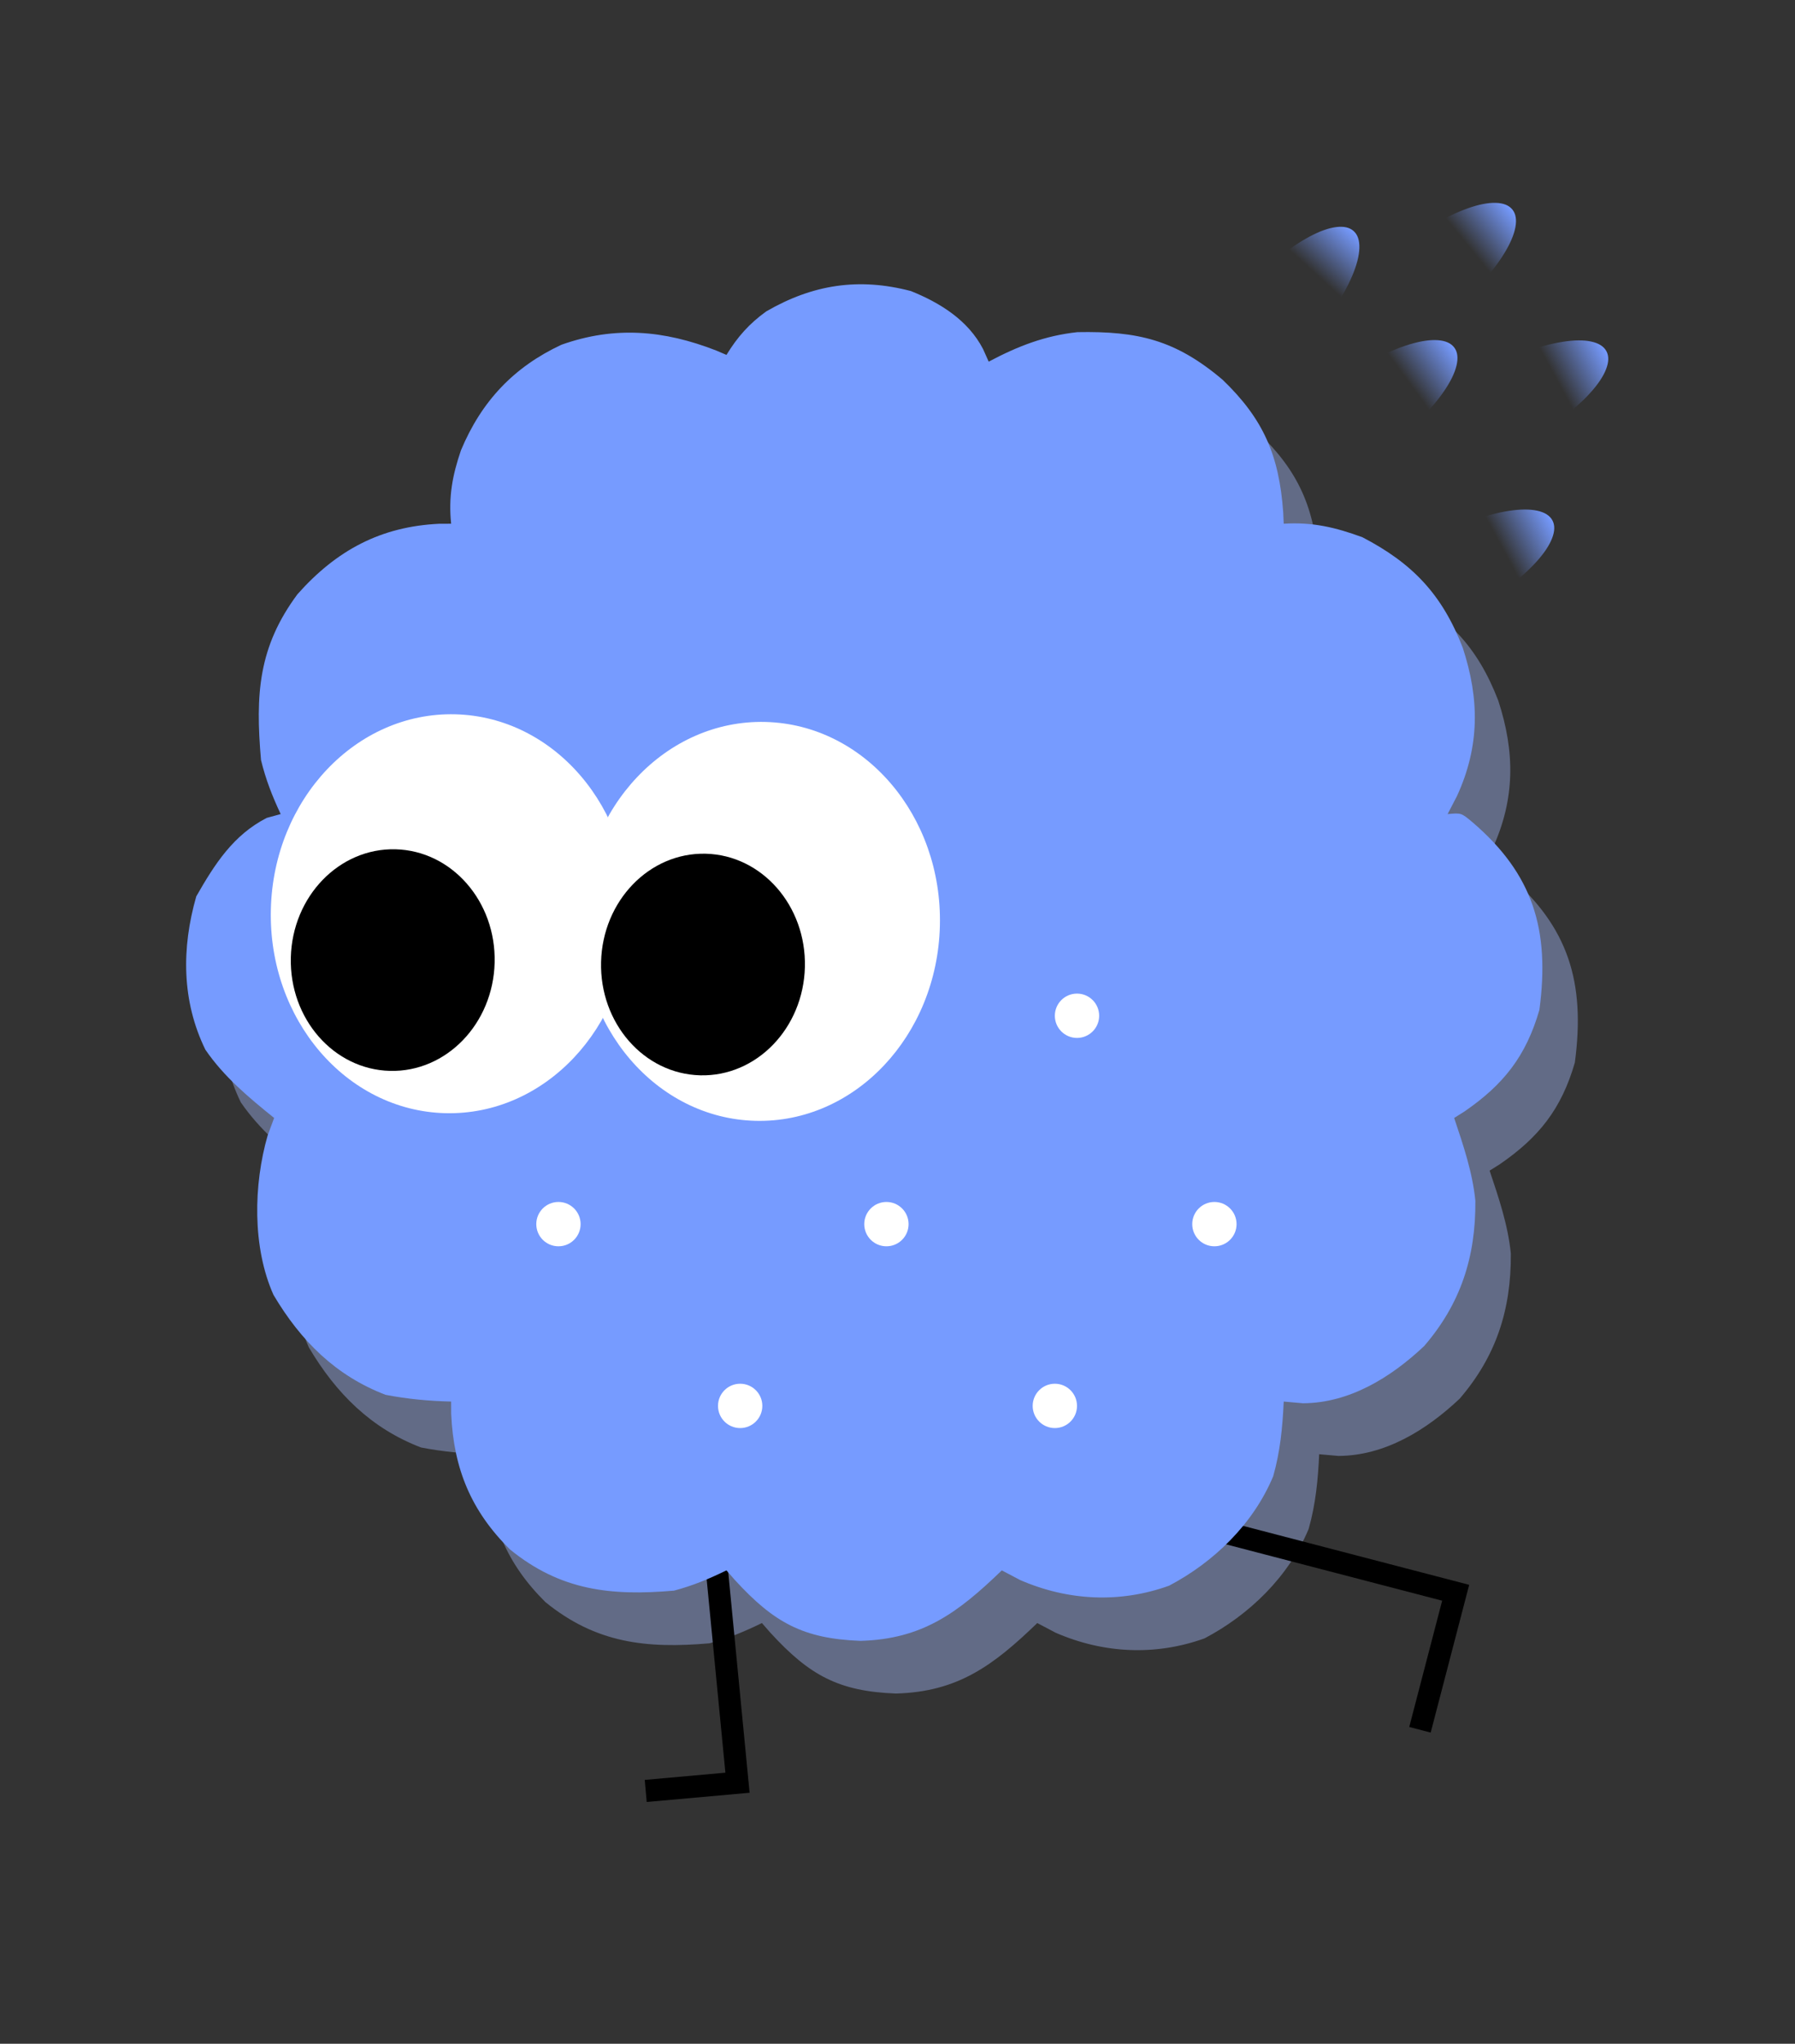 <svg width="405" height="461" viewBox="0 0 405 461" fill="none" xmlns="http://www.w3.org/2000/svg">
<rect x="0" y="0" width="405" height="461" fill="#333333" stroke="none"/>
<path d="M340.246 197.361C337.704 195.227 337.705 195.226 334.619 195.509C335.321 194.158 336.023 192.808 336.746 191.416C341.882 180.205 341.838 169.611 338.039 158.002C333.391 145.928 326.66 138.918 315.391 133.061C309.28 130.821 304.123 129.609 297.641 130.014C297.603 129.166 297.565 128.318 297.526 127.444C296.598 114.584 293.075 106.406 283.866 97.552C273.246 88.546 264.75 86.545 251.098 86.801C243.736 87.597 237.62 89.981 231.078 93.458C230.446 92.047 230.446 92.048 229.801 90.609C226.428 84.103 220.101 80.182 213.535 77.536C201.778 74.443 191.373 76.045 180.891 82.118C177.064 84.87 174.392 87.871 171.91 91.936C171.138 91.606 170.367 91.276 169.571 90.936C157.797 86.349 146.691 85.374 134.655 89.651C123.946 94.665 116.654 102.338 112.006 113.449C110.07 119.116 109.168 123.96 109.787 130.014C108.442 130.02 108.442 130.02 107.071 130.026C93.976 130.648 83.978 135.935 75.12 145.912C66.273 157.834 65.603 168.51 66.891 183.324C67.989 187.788 69.385 191.338 71.329 195.509C70.291 195.792 69.255 196.075 68.186 196.366C60.641 200.251 56.492 206.708 52.283 214.074C48.946 225.722 48.973 237.663 54.336 248.648C58.548 254.806 64.129 259.431 69.85 264.051C69.132 265.989 69.131 265.989 68.399 267.966C65.186 279.095 64.903 293.217 69.705 303.956C75.865 314.363 83.793 322.221 94.995 326.5C99.934 327.452 104.766 327.906 109.787 328.024C109.79 328.947 109.795 329.87 109.799 330.821C110.353 343.188 114.305 352.704 123.047 361.366C134.464 370.663 145.824 371.902 160.078 370.672C164.377 369.53 167.874 368.058 171.91 366.102C172.538 366.819 173.167 367.536 173.813 368.275C182.652 377.936 189.271 381.511 202.143 382C216.104 381.621 224.103 375.691 234.035 366.102C235.408 366.825 236.782 367.547 238.196 368.292C249.005 372.982 260.69 373.545 271.772 369.559C281.844 364.267 290.767 355.661 295.266 344.873C296.845 339.336 297.382 333.773 297.641 328.024C299.075 328.15 300.507 328.276 301.985 328.405C312.44 328.362 321.794 322.612 329.338 315.493C337.562 305.93 340.977 295.433 340.883 282.74C340.234 276.266 338.147 270.181 336.098 264.051C336.866 263.568 337.636 263.085 338.428 262.587C347.2 256.543 352.289 250.18 355.328 239.681C357.746 221.529 353.855 209.021 340.246 197.361Z" fill="#626B86"/>
<path fill-rule="evenodd" clip-rule="evenodd" d="M163.668 399.851L145.468 401.482L145.915 406.462L169.13 404.381L158.425 293.863L153.448 294.345L163.668 399.851Z" fill="black"/>
<path fill-rule="evenodd" clip-rule="evenodd" d="M325.389 361.059L317.963 389.544L322.801 390.805L331.488 357.481L241.979 334.148L240.718 338.987L325.389 361.059Z" fill="black"/>
<path d="M332.246 185.48C329.704 183.346 329.705 183.345 326.619 183.628C327.321 182.277 328.023 180.927 328.746 179.535C333.882 168.324 333.838 157.73 330.039 146.121C325.391 134.047 318.66 127.037 307.391 121.18C301.28 118.94 296.123 117.728 289.641 118.133C289.603 117.285 289.565 116.437 289.526 115.563C288.598 102.703 285.075 94.525 275.866 85.671C265.246 76.665 256.75 74.665 243.098 74.92C235.736 75.716 229.62 78.1 223.078 81.577C222.446 80.167 222.446 80.167 221.801 78.728C218.428 72.222 212.101 68.302 205.535 65.656C193.778 62.562 183.373 64.164 172.891 70.238C169.064 72.989 166.392 75.99 163.91 80.055C163.138 79.725 162.367 79.395 161.571 79.055C149.797 74.468 138.691 73.493 126.655 77.77C115.946 82.784 108.654 90.457 104.006 101.569C102.07 107.235 101.168 112.079 101.787 118.133C100.442 118.139 100.442 118.139 99.071 118.145C85.976 118.767 75.978 124.054 67.12 134.032C58.273 145.953 57.603 156.63 58.891 171.444C59.989 175.908 61.385 179.457 63.328 183.628C62.291 183.911 61.255 184.195 60.186 184.486C52.641 188.371 48.492 194.827 44.283 202.193C40.946 213.841 40.973 225.782 46.336 236.767C50.548 242.925 56.129 247.55 61.85 252.17C61.132 254.108 61.131 254.108 60.399 256.085C57.186 267.214 56.903 281.336 61.705 292.075C67.865 302.482 75.793 310.34 86.995 314.619C91.934 315.571 96.766 316.025 101.787 316.143C101.79 317.066 101.795 317.989 101.799 318.94C102.353 331.307 106.305 340.824 115.047 349.486C126.464 358.783 137.824 360.021 152.078 358.791C156.377 357.649 159.874 356.177 163.91 354.221C164.538 354.938 165.167 355.655 165.813 356.394C174.652 366.055 181.271 369.63 194.143 370.119C208.104 369.74 216.103 363.81 226.035 354.221C227.408 354.944 228.782 355.666 230.196 356.411C241.005 361.101 252.69 361.664 263.772 357.678C273.844 352.386 282.767 343.78 287.266 332.992C288.845 327.455 289.382 321.892 289.641 316.143C291.075 316.269 292.507 316.395 293.985 316.524C304.44 316.481 313.794 310.732 321.338 303.613C329.562 294.05 332.977 283.552 332.883 270.859C332.234 264.385 330.147 258.3 328.098 252.17C328.866 251.687 329.636 251.204 330.428 250.706C339.2 244.662 344.289 238.299 347.328 227.8C349.746 209.648 345.855 197.14 332.246 185.48Z" fill="#769BFF"/>
<path d="M126.001 281.119C128.762 281.119 131.001 278.881 131.001 276.119C131.001 273.358 128.762 271.119 126.001 271.119C123.24 271.119 121.001 273.358 121.001 276.119C121.001 278.881 123.24 281.119 126.001 281.119Z" fill="white"/>
<path d="M200.001 281.119C202.762 281.119 205.001 278.881 205.001 276.119C205.001 273.358 202.762 271.119 200.001 271.119C197.24 271.119 195.001 273.358 195.001 276.119C195.001 278.881 197.24 281.119 200.001 281.119Z" fill="white"/>
<path d="M243.001 234.119C245.762 234.119 248.001 231.881 248.001 229.119C248.001 226.358 245.762 224.119 243.001 224.119C240.24 224.119 238.001 226.358 238.001 229.119C238.001 231.881 240.24 234.119 243.001 234.119Z" fill="white"/>
<path d="M274.001 281.119C276.762 281.119 279.001 278.881 279.001 276.119C279.001 273.358 276.762 271.119 274.001 271.119C271.24 271.119 269.001 273.358 269.001 276.119C269.001 278.881 271.24 281.119 274.001 281.119Z" fill="white"/>
<path d="M167.001 322.119C169.762 322.119 172.001 319.881 172.001 317.119C172.001 314.358 169.762 312.119 167.001 312.119C164.24 312.119 162.001 314.358 162.001 317.119C162.001 319.881 164.24 322.119 167.001 322.119Z" fill="white"/>
<path d="M238.001 322.119C240.762 322.119 243.001 319.881 243.001 317.119C243.001 314.358 240.762 312.119 238.001 312.119C235.24 312.119 233.001 314.358 233.001 317.119C233.001 319.881 235.24 322.119 238.001 322.119Z" fill="white"/>
<path d="M100.488 251.092C122.849 251.644 141.474 231.951 142.088 207.106C142.701 182.261 125.072 161.672 102.711 161.119C80.351 160.567 61.726 180.26 61.112 205.105C60.498 229.951 78.128 250.54 100.488 251.092Z" fill="white"/>
<path d="M170.466 252.819C192.827 253.371 211.451 233.678 212.065 208.832C212.679 183.987 195.05 163.398 172.689 162.846C150.328 162.294 131.704 181.987 131.09 206.832C130.476 231.677 148.105 252.266 170.466 252.819Z" fill="white"/>
<path d="M87.993 241.553C100.692 241.867 111.263 230.931 111.604 217.128C111.945 203.326 101.927 191.882 89.228 191.568C76.53 191.254 65.959 202.189 65.618 215.992C65.277 229.795 75.295 241.239 87.993 241.553Z" fill="black"/>
<path d="M157.993 242.553C170.692 242.867 181.263 231.931 181.604 218.128C181.945 204.326 171.927 192.882 159.228 192.568C146.53 192.254 135.959 203.189 135.618 216.992C135.277 230.795 145.295 242.239 157.993 242.553Z" fill="black"/>
<path d="M294.643 77.677C296.98 75.117 299.056 72.496 300.868 69.814C302.681 67.133 304.092 64.596 305.104 62.201C306.116 59.806 306.651 57.737 306.708 55.993C306.765 54.25 306.342 52.964 305.436 52.137C304.53 51.31 303.212 51.005 301.481 51.221C299.749 51.437 297.737 52.157 295.444 53.382C293.151 54.608 290.753 56.243 288.247 58.292C285.741 60.341 283.319 62.646 280.982 65.206L287.813 71.442L294.643 77.677Z" fill="url(#paint0_linear_1162_1194)"/>
<path d="M326.748 70.898C329.44 68.715 331.883 66.434 334.075 64.053C336.266 61.671 338.042 59.372 339.399 57.154C340.757 54.937 341.594 52.971 341.911 51.255C342.227 49.539 341.999 48.206 341.226 47.254C340.454 46.301 339.197 45.802 337.453 45.757C335.709 45.712 333.612 46.124 331.162 46.994C328.712 47.864 326.095 49.125 323.312 50.778C320.529 52.43 317.791 54.347 315.099 56.53L320.924 63.714L326.748 70.898Z" fill="url(#paint1_linear_1162_1194)"/>
<path d="M343.85 99.777C346.899 98.128 349.721 96.335 352.315 94.399C354.908 92.463 357.076 90.531 358.819 88.602C360.562 86.673 361.748 84.895 362.375 83.267C363.003 81.639 363.026 80.286 362.443 79.207C361.859 78.129 360.714 77.407 359.008 77.041C357.303 76.675 355.165 76.694 352.597 77.097C350.029 77.5 347.226 78.256 344.186 79.366C341.145 80.477 338.1 81.857 335.051 83.506L339.451 91.641L343.85 99.777Z" fill="url(#paint2_linear_1162_1194)"/>
<path d="M312.499 101.312C315.298 99.267 317.852 97.109 320.16 94.841C322.469 92.572 324.355 90.365 325.822 88.219C327.289 86.072 328.224 84.151 328.626 82.453C329.028 80.756 328.868 79.411 328.144 78.421C327.42 77.431 326.188 76.87 324.449 76.738C322.709 76.606 320.594 76.913 318.104 77.66C315.614 78.406 312.938 79.533 310.076 81.044C307.214 82.555 304.382 84.334 301.584 86.379L307.041 93.845L312.499 101.312Z" fill="url(#paint3_linear_1162_1194)"/>
<path d="M331.621 137.897C334.674 136.256 337.501 134.47 340.099 132.54C342.697 130.61 344.869 128.683 346.617 126.759C348.365 124.834 349.554 123.058 350.186 121.432C350.818 119.806 350.844 118.453 350.263 117.373C349.682 116.292 348.539 115.568 346.834 115.198C345.129 114.828 342.992 114.841 340.422 115.238C337.853 115.635 335.048 116.385 332.006 117.488C328.963 118.591 325.914 119.964 322.861 121.605L327.241 129.751L331.621 137.897Z" fill="url(#paint4_linear_1162_1194)"/>
<defs>
<linearGradient id="paint0_linear_1162_1194" x1="305.436" y1="52.137" x2="287.813" y2="71.441" gradientUnits="userSpaceOnUse">
<stop stop-color="#769BFF"/>
<stop offset="0.495" stop-color="#769BFF" stop-opacity="0"/>
<stop offset="1" stop-color="#769BFF" stop-opacity="0"/>
</linearGradient>
<linearGradient id="paint1_linear_1162_1194" x1="341.226" y1="47.253" x2="320.924" y2="63.714" gradientUnits="userSpaceOnUse">
<stop stop-color="#769BFF"/>
<stop offset="0.495" stop-color="#769BFF" stop-opacity="0"/>
<stop offset="1" stop-color="#769BFF" stop-opacity="0"/>
</linearGradient>
<linearGradient id="paint2_linear_1162_1194" x1="362.443" y1="79.207" x2="339.451" y2="91.641" gradientUnits="userSpaceOnUse">
<stop stop-color="#769BFF"/>
<stop offset="0.495" stop-color="#769BFF" stop-opacity="0"/>
<stop offset="1" stop-color="#769BFF" stop-opacity="0"/>
</linearGradient>
<linearGradient id="paint3_linear_1162_1194" x1="328.144" y1="78.421" x2="307.042" y2="93.846" gradientUnits="userSpaceOnUse">
<stop stop-color="#769BFF"/>
<stop offset="0.495" stop-color="#769BFF" stop-opacity="0"/>
<stop offset="1" stop-color="#769BFF" stop-opacity="0"/>
</linearGradient>
<linearGradient id="paint4_linear_1162_1194" x1="350.263" y1="117.373" x2="327.241" y2="129.751" gradientUnits="userSpaceOnUse">
<stop stop-color="#769BFF"/>
<stop offset="0.495" stop-color="#769BFF" stop-opacity="0"/>
<stop offset="1" stop-color="#769BFF" stop-opacity="0"/>
</linearGradient>
</defs>
</svg>
